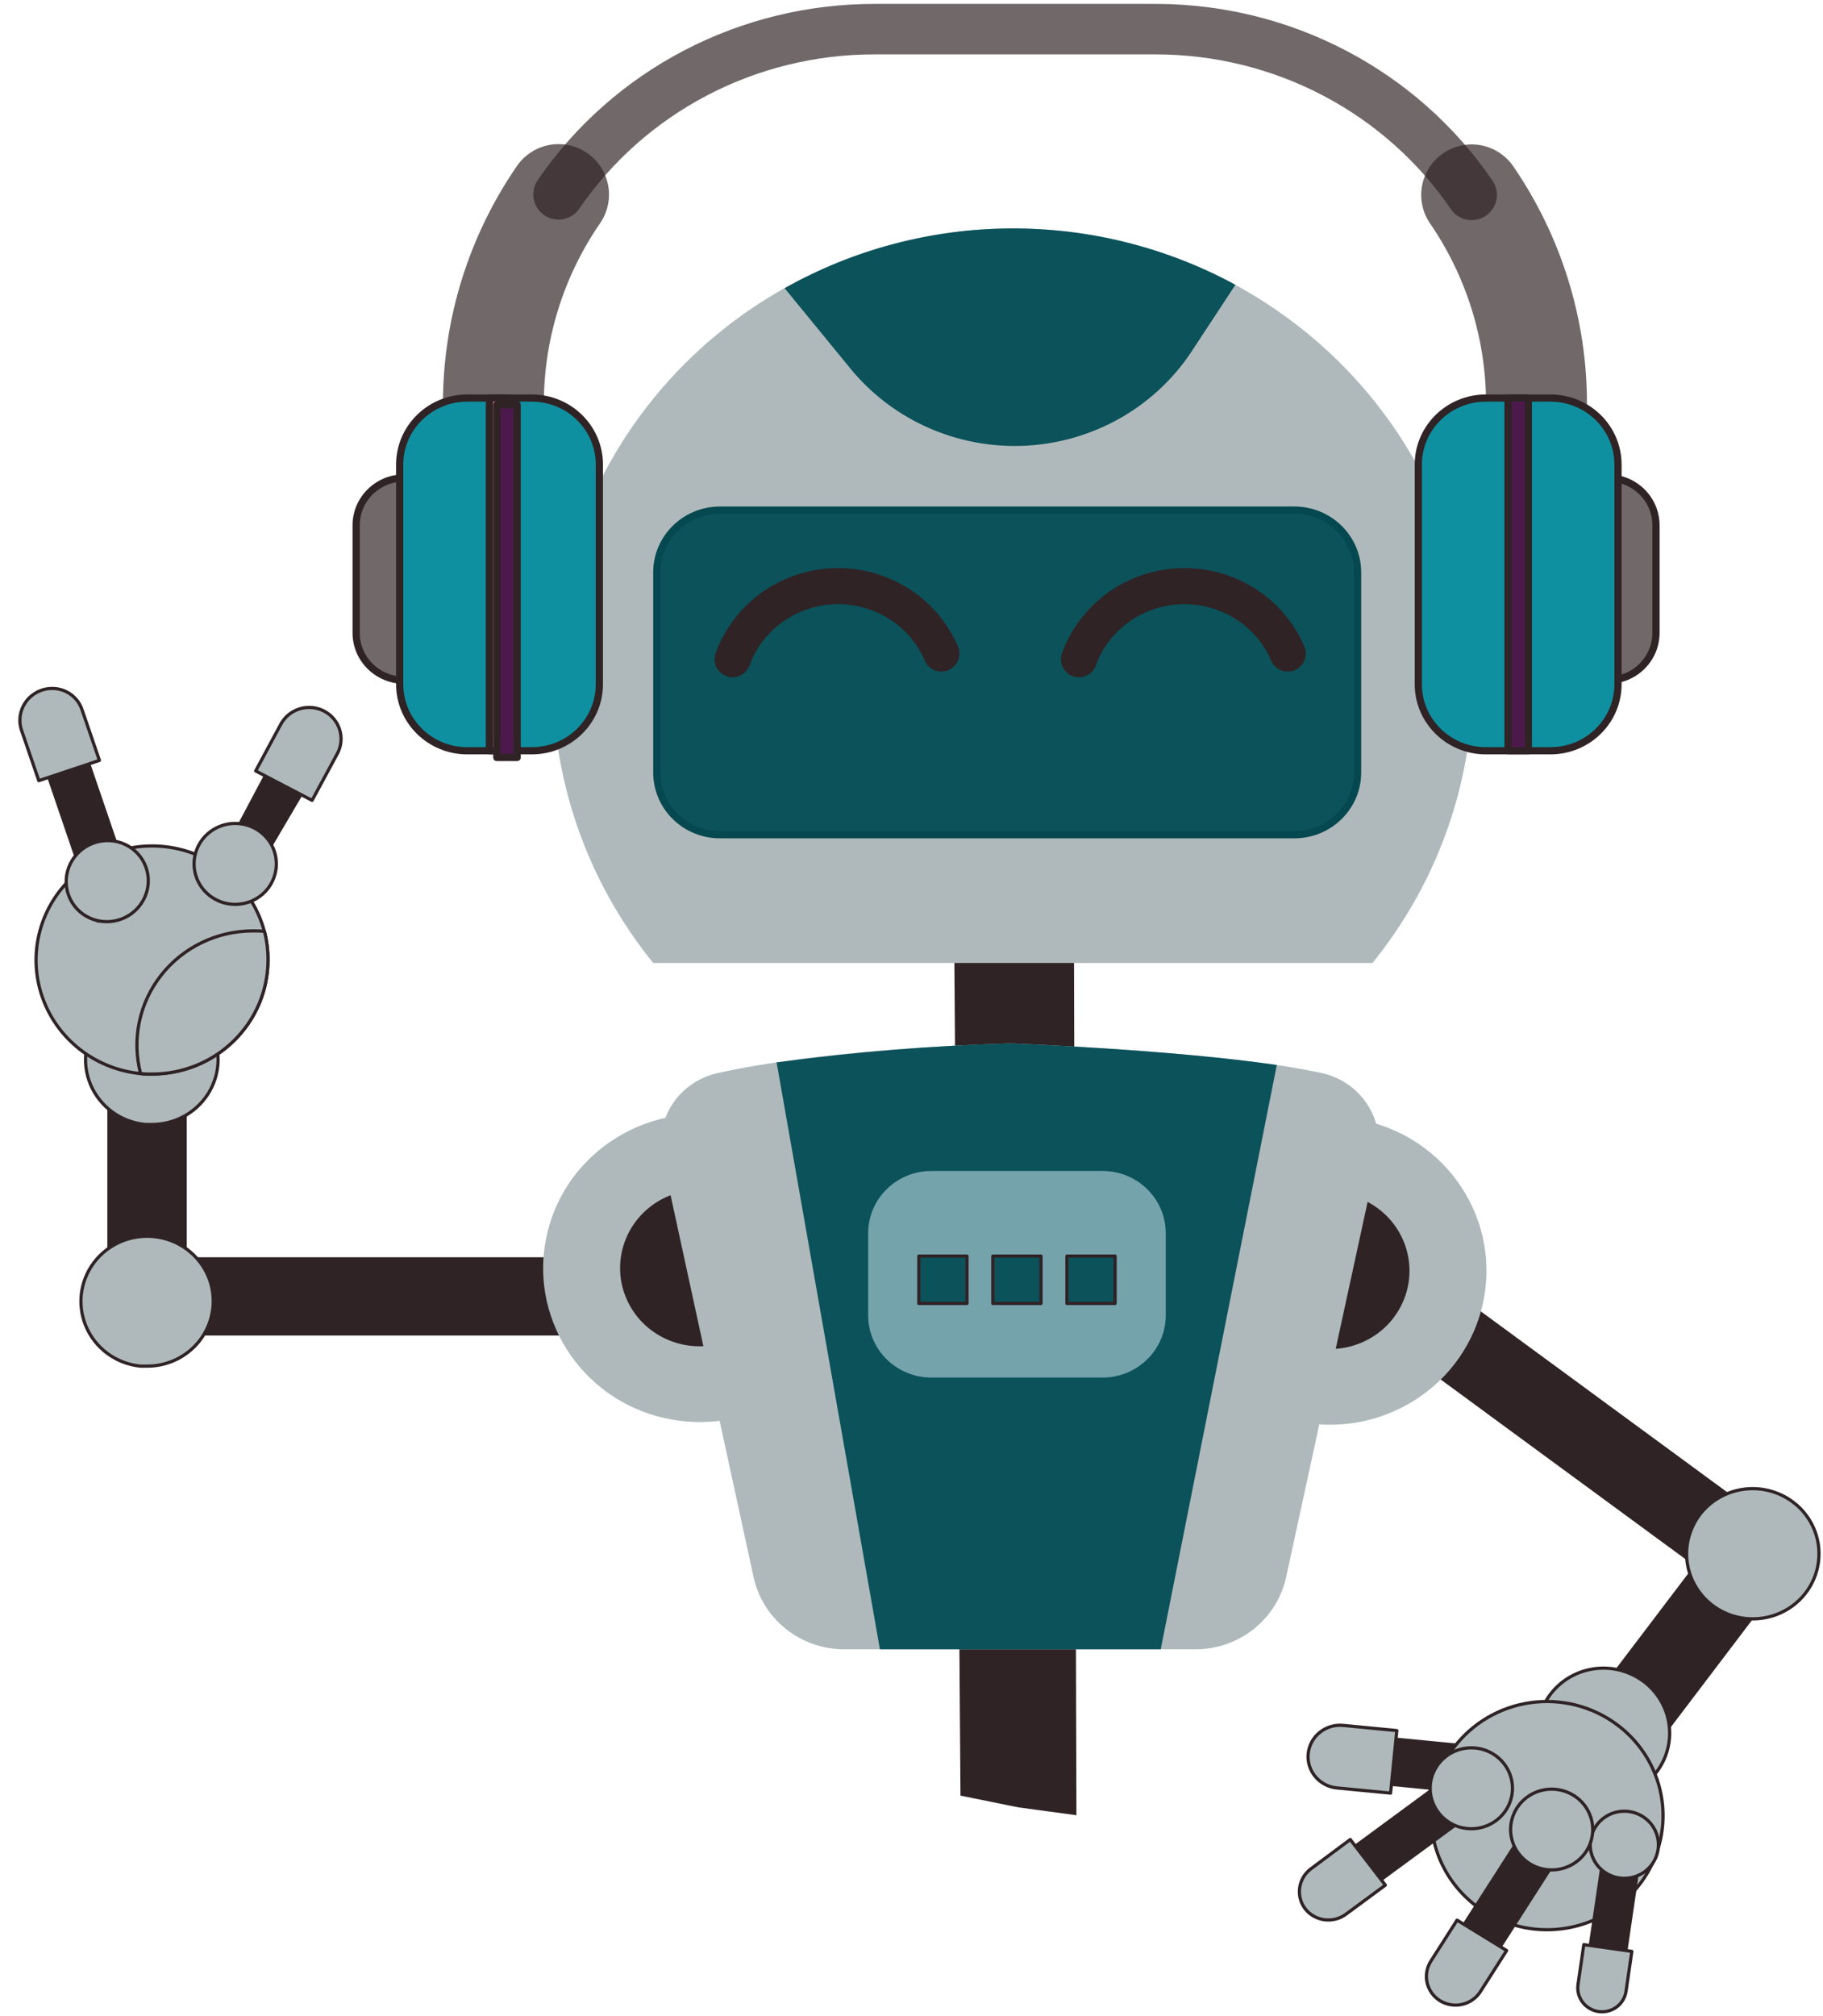 <svg width="455" height="503" viewBox="0 0 455 503" fill="none" xmlns="http://www.w3.org/2000/svg">
<path d="M268.662 452.949L268.004 218.679L254.676 217.171L238.055 220.187L239.725 448.058L254.194 450.993L268.662 452.949Z" fill="#2F2325"/>
<path d="M33.629 314.623V332.351H151.176V314.623H33.629Z" fill="#2F2325" stroke="#2F2325" stroke-width="1.799" stroke-linecap="round" stroke-linejoin="round"/>
<path d="M45.712 253.43H27.685V324.36H45.712V253.43Z" fill="#2F2325" stroke="#2F2325" stroke-width="1.799" stroke-linecap="round" stroke-linejoin="round"/>
<path d="M53.221 324.664C53.221 326.797 52.793 328.908 51.962 330.879C51.132 332.849 49.915 334.639 48.38 336.146C46.846 337.653 45.024 338.848 43.02 339.662C41.015 340.477 38.867 340.895 36.698 340.892C36.158 340.892 35.617 340.892 35.096 340.892C32.09 340.6 29.223 339.503 26.806 337.72C24.39 335.937 22.517 333.537 21.391 330.78C20.265 328.024 19.928 325.016 20.419 322.085C20.91 319.154 22.208 316.411 24.173 314.155C26.138 311.899 28.695 310.215 31.565 309.288C34.435 308.361 37.508 308.225 40.451 308.896C43.394 309.566 46.094 311.017 48.257 313.091C50.42 315.165 51.963 317.783 52.719 320.659C53.048 321.969 53.217 323.314 53.221 324.664Z" fill="#AFB9BB" stroke="#2F2325" stroke-width="0.8" stroke-linecap="round" stroke-linejoin="round"/>
<path d="M54.436 264.363C54.426 268.667 52.681 272.792 49.585 275.834C46.488 278.875 42.291 280.586 37.914 280.591C37.374 280.591 36.833 280.591 36.293 280.591C33.285 280.308 30.414 279.219 27.992 277.442C25.57 275.666 23.689 273.271 22.555 270.517C21.421 267.763 21.077 264.755 21.559 261.822C22.042 258.889 23.334 256.142 25.293 253.881C27.253 251.619 29.806 249.929 32.674 248.995C35.542 248.061 38.616 247.918 41.561 248.582C44.506 249.246 47.21 250.691 49.378 252.761C51.546 254.83 53.095 257.445 53.857 260.32C54.228 261.637 54.423 262.996 54.436 264.363Z" fill="#AFB9BB" stroke="#2F2325" stroke-width="0.8" stroke-linecap="round" stroke-linejoin="round"/>
<path d="M66.886 239.537C66.886 247.088 63.836 254.329 58.406 259.668C52.977 265.008 45.612 268.007 37.934 268.007C36.969 268.007 36.004 268.007 35.096 267.893C29.83 267.38 24.807 265.457 20.574 262.333C16.341 259.209 13.06 255.004 11.087 250.175C9.114 245.345 8.525 240.077 9.384 234.941C10.243 229.806 12.517 225 15.959 221.046C19.4 217.093 23.878 214.143 28.906 212.516C33.933 210.89 39.318 210.65 44.474 211.823C49.631 212.995 54.362 215.535 58.153 219.166C61.944 222.797 64.651 227.381 65.979 232.419C66.578 234.746 66.882 237.136 66.886 239.537V239.537Z" fill="#AFB9BB" stroke="#2F2325" stroke-width="0.8" stroke-linecap="round" stroke-linejoin="round"/>
<path d="M80.339 189.352L64.503 216.292L63.648 207.61L52.556 219.364L71.055 184.512L80.339 189.352Z" fill="#2F2325" stroke="#2F2325" stroke-width="0.8" stroke-linecap="round" stroke-linejoin="round"/>
<path d="M84.2 188.042L77.888 199.715L63.817 192.37L70.11 180.678C71.105 178.848 72.796 177.48 74.814 176.871C76.832 176.263 79.013 176.465 80.88 177.432V177.432C82.749 178.408 84.149 180.073 84.771 182.062C85.393 184.051 85.188 186.202 84.2 188.042V188.042Z" fill="#AFB9BB" stroke="#2F2325" stroke-width="0.8" stroke-linecap="round" stroke-linejoin="round"/>
<path d="M68.855 217.102C69.164 215.127 68.87 213.107 68.011 211.297C67.152 209.486 65.767 207.967 64.029 206.931C62.292 205.896 60.282 205.39 58.252 205.478C56.223 205.566 54.266 206.244 52.628 207.427C50.991 208.609 49.747 210.243 49.053 212.121C48.36 213.998 48.249 216.036 48.734 217.976C49.219 219.916 50.278 221.671 51.778 223.019C53.277 224.367 55.15 225.247 57.158 225.548C58.49 225.75 59.85 225.692 61.159 225.377C62.468 225.062 63.702 224.496 64.788 223.711C65.875 222.926 66.793 221.939 67.491 220.805C68.189 219.671 68.652 218.412 68.855 217.102V217.102Z" fill="#AFB9BB" stroke="#2F2325" stroke-width="0.8" stroke-linecap="round" stroke-linejoin="round"/>
<path d="M18.819 180.865L34.366 226.427L24.45 229.826L8.884 184.27L18.819 180.865Z" fill="#2F2325" stroke="#2F2325" stroke-width="0.8" stroke-linecap="round" stroke-linejoin="round"/>
<path d="M20.501 177.17L24.814 189.739L9.689 194.796L5.377 182.227C5.044 181.253 4.909 180.221 4.981 179.191C5.052 178.161 5.328 177.153 5.793 176.225C6.258 175.296 6.903 174.465 7.691 173.779C8.479 173.092 9.394 172.565 10.385 172.226V172.226C11.385 171.88 12.442 171.735 13.495 171.797C14.548 171.859 15.576 172.128 16.518 172.589C17.46 173.049 18.298 173.692 18.982 174.478C19.666 175.265 20.182 176.18 20.501 177.17V177.17Z" fill="#AFB9BB" stroke="#2F2325" stroke-width="0.8" stroke-linecap="round" stroke-linejoin="round"/>
<path d="M30.194 229.367C35.529 227.441 38.317 221.627 36.424 216.382C34.53 211.137 28.67 208.446 23.336 210.371C18.002 212.297 15.213 218.111 17.107 223.356C19.001 228.601 24.86 231.292 30.194 229.367Z" fill="#AFB9BB" stroke="#2F2325" stroke-width="0.8" stroke-linecap="round" stroke-linejoin="round"/>
<path d="M66.886 239.536C66.886 247.087 63.836 254.329 58.406 259.668C52.977 265.008 45.613 268.007 37.934 268.007C36.969 268.007 36.004 268.007 35.097 267.893C33.987 263.681 33.875 259.274 34.768 255.012C35.66 250.75 37.535 246.746 40.247 243.308C42.959 239.869 46.436 237.088 50.412 235.177C54.387 233.267 58.755 232.277 63.18 232.286C64.126 232.286 65.111 232.286 66.018 232.419C66.603 234.747 66.895 237.138 66.886 239.536V239.536Z" fill="#AFB9BB" stroke="#2F2325" stroke-width="0.8" stroke-linecap="round" stroke-linejoin="round"/>
<path d="M212.672 325.177C217.588 304.518 204.542 283.852 183.534 279.018C162.526 274.184 141.51 287.013 136.594 307.671C131.678 328.33 144.724 348.996 165.732 353.83C186.74 358.664 207.756 345.836 212.672 325.177Z" fill="#AFB9BB"/>
<path d="M386.913 439.513L401.361 450.115L444.498 393.267L430.05 382.665L386.913 439.513Z" fill="#2F2325" stroke="#2F2325" stroke-width="1.799" stroke-linecap="round" stroke-linejoin="round"/>
<path d="M433.795 397.57L444.576 383.362L350.367 314.233L339.586 328.441L433.795 397.57Z" fill="#2F2325" stroke="#2F2325" stroke-width="1.799" stroke-linecap="round" stroke-linejoin="round"/>
<path d="M424.196 377.999C425.496 376.286 427.126 374.841 428.994 373.748C430.861 372.655 432.93 371.934 435.081 371.627C437.232 371.321 439.423 371.434 441.53 371.961C443.637 372.487 445.617 373.417 447.358 374.696L448.612 375.702C450.845 377.705 452.476 380.271 453.329 383.121C454.181 385.971 454.223 388.997 453.449 391.869C452.675 394.741 451.115 397.349 448.938 399.41C446.762 401.471 444.052 402.905 441.105 403.557C438.157 404.209 435.084 404.054 432.22 403.109C429.355 402.163 426.81 400.463 424.859 398.194C422.909 395.925 421.629 393.173 421.158 390.238C420.687 387.303 421.044 384.298 422.189 381.548C422.707 380.289 423.381 379.097 424.196 377.999Z" fill="#AFB9BB" stroke="#2F2325" stroke-width="0.8" stroke-linecap="round" stroke-linejoin="round"/>
<path d="M386.5 423.419C388.947 419.845 392.738 417.374 397.038 416.548C401.338 415.722 405.796 416.61 409.43 419.015C409.874 419.3 410.299 419.623 410.724 419.945C413.054 421.837 414.812 424.321 415.807 427.126C416.802 429.932 416.995 432.952 416.366 435.858C415.737 438.765 414.31 441.446 412.239 443.61C410.168 445.774 407.534 447.338 404.622 448.132C401.711 448.926 398.633 448.92 395.725 448.114C392.816 447.308 390.188 445.733 388.127 443.561C386.065 441.388 384.649 438.702 384.032 435.793C383.415 432.884 383.621 429.865 384.628 427.063C385.096 425.777 385.724 424.552 386.5 423.419V423.419Z" fill="#AFB9BB" stroke="#2F2325" stroke-width="0.8" stroke-linecap="round" stroke-linejoin="round"/>
<path d="M336.887 443.753L364.049 446.376L365.075 436.101L337.914 433.477L336.887 443.753Z" fill="#2F2325" stroke="#2F2325" stroke-width="1.799" stroke-linecap="round" stroke-linejoin="round"/>
<path d="M335.235 430.537L348.63 431.827L347.067 447.429L333.672 446.139C331.568 445.937 329.632 444.922 328.289 443.317C326.946 441.711 326.306 439.647 326.511 437.578V437.578C326.721 435.508 327.757 433.604 329.392 432.284C331.028 430.964 333.129 430.335 335.235 430.537V430.537Z" fill="#AFB9BB" stroke="#2F2325" stroke-width="0.8" stroke-linecap="round" stroke-linejoin="round"/>
<path d="M362.064 437.18C364.185 434.071 366.91 431.404 370.08 429.332C373.251 427.26 376.807 425.823 380.543 425.103C384.279 424.384 388.123 424.397 391.854 425.14C395.586 425.883 399.132 427.343 402.289 429.436C403.08 429.967 403.833 430.518 404.566 431.106C408.647 434.422 411.725 438.775 413.465 443.691C415.206 448.608 415.543 453.899 414.439 458.991C413.335 464.082 410.832 468.778 407.203 472.568C403.575 476.359 398.959 479.098 393.857 480.489C388.756 481.879 383.364 481.868 378.269 480.456C373.174 479.044 368.57 476.285 364.958 472.479C361.345 468.674 358.863 463.967 357.782 458.871C356.7 453.775 357.059 448.485 358.821 443.576C359.621 441.317 360.71 439.167 362.064 437.18Z" fill="#AFB9BB" stroke="#2F2325" stroke-width="0.8" stroke-linecap="round" stroke-linejoin="round"/>
<path d="M330.873 466.751L366.774 440.349L372.545 447.923L336.644 474.305L330.873 466.751Z" fill="#2F2325" stroke="#2F2325" stroke-width="1.799" stroke-linecap="round" stroke-linejoin="round"/>
<path d="M327.148 466.353L337.011 459.007L345.774 470.395L335.911 477.665C334.362 478.805 332.416 479.293 330.502 479.022C328.587 478.752 326.86 477.745 325.7 476.222V476.222C324.588 474.715 324.117 472.842 324.388 470.999C324.658 469.156 325.648 467.489 327.148 466.353V466.353Z" fill="#AFB9BB" stroke="#2F2325" stroke-width="0.8" stroke-linecap="round" stroke-linejoin="round"/>
<path d="M377.235 448.492C377.691 446.543 377.548 444.504 376.825 442.635C376.101 440.766 374.829 439.15 373.17 437.992C371.511 436.835 369.54 436.188 367.507 436.134C365.473 436.08 363.469 436.62 361.749 437.688C360.029 438.755 358.67 440.301 357.844 442.129C357.018 443.957 356.763 445.985 357.111 447.956C357.459 449.926 358.395 451.751 359.799 453.198C361.203 454.645 363.013 455.65 364.998 456.084C367.644 456.663 370.415 456.19 372.707 454.768C375 453.346 376.627 451.09 377.235 448.492Z" fill="#AFB9BB" stroke="#2F2325" stroke-width="0.8" stroke-linecap="round" stroke-linejoin="round"/>
<path d="M396.267 493.286L401.594 457.071L409.488 458.172L404.18 494.387L396.267 493.286Z" fill="#2F2325" stroke="#2F2325" stroke-width="1.799" stroke-linecap="round" stroke-linejoin="round"/>
<path d="M393.854 495.203L395.302 485.238L407.288 486.927L405.84 496.873C405.729 497.649 405.463 498.395 405.059 499.069C404.654 499.743 404.118 500.333 403.482 500.803C402.846 501.274 402.121 501.617 401.35 501.812C400.579 502.007 399.776 502.051 398.988 501.941V501.941C397.399 501.715 395.967 500.879 395.004 499.616C394.041 498.353 393.628 496.766 393.854 495.203V495.203Z" fill="#AFB9BB" stroke="#2F2325" stroke-width="0.8" stroke-linecap="round" stroke-linejoin="round"/>
<path d="M412.576 455.799C411.668 454.407 410.36 453.311 408.818 452.649C407.276 451.987 405.569 451.789 403.913 452.081C402.256 452.373 400.725 453.14 399.513 454.287C398.3 455.434 397.46 456.908 397.099 458.524C396.738 460.14 396.872 461.825 397.484 463.366C398.097 464.907 399.16 466.236 400.539 467.183C401.918 468.13 403.552 468.654 405.235 468.689C406.917 468.724 408.571 468.267 409.99 467.378C411.893 466.178 413.234 464.285 413.719 462.115C414.204 459.944 413.793 457.673 412.576 455.799V455.799Z" fill="#AFB9BB" stroke="#2F2325" stroke-width="0.8" stroke-linecap="round" stroke-linejoin="round"/>
<path d="M360.732 488.465L384.666 451.187L392.792 456.198L368.878 493.495L360.732 488.465Z" fill="#2F2325" stroke="#2F2325" stroke-width="1.799" stroke-linecap="round" stroke-linejoin="round"/>
<path d="M357.123 489.376L363.666 479.127L376.039 486.719L369.476 496.987C368.443 498.594 366.806 499.733 364.922 500.156C363.038 500.579 361.06 500.252 359.42 499.246V499.246C357.788 498.234 356.63 496.627 356.199 494.777C355.769 492.928 356.101 490.985 357.123 489.376V489.376Z" fill="#AFB9BB" stroke="#2F2325" stroke-width="0.8" stroke-linecap="round" stroke-linejoin="round"/>
<path d="M397.424 455.097C397.138 453.121 396.261 451.272 394.905 449.787C393.549 448.301 391.775 447.244 389.808 446.751C387.84 446.259 385.768 446.352 383.855 447.018C381.941 447.685 380.272 448.896 379.059 450.497C377.846 452.098 377.144 454.017 377.042 456.011C376.939 458.005 377.442 459.984 378.485 461.697C379.528 463.41 381.065 464.779 382.901 465.632C384.737 466.484 386.789 466.781 388.797 466.486C391.474 466.096 393.886 464.679 395.503 462.544C397.12 460.41 397.811 457.732 397.424 455.097V455.097Z" fill="#AFB9BB" stroke="#2F2325" stroke-width="0.8" stroke-linecap="round" stroke-linejoin="round"/>
<path d="M181.891 333.603C191.543 329.645 196.104 318.742 192.078 309.251C188.053 299.76 176.965 295.275 167.314 299.233C157.662 303.192 153.101 314.095 157.127 323.586C161.152 333.077 172.24 337.562 181.891 333.603Z" fill="#2F2325" stroke="#2F2325" stroke-width="1.799" stroke-linecap="round" stroke-linejoin="round"/>
<path d="M353.086 349.394C371.228 337.91 376.468 314.138 364.789 296.298C353.111 278.457 328.937 273.305 310.795 284.789C292.653 296.273 287.413 320.045 299.091 337.885C310.77 355.725 334.944 360.878 353.086 349.394Z" fill="#AFB9BB"/>
<path d="M349.167 324.868C353.527 315.521 349.355 304.468 339.85 300.181C330.345 295.893 319.105 299.995 314.745 309.342C310.385 318.689 314.557 329.742 324.062 334.029C333.567 338.317 344.807 334.215 349.167 324.868Z" fill="#2F2325" stroke="#2F2325" stroke-width="1.799" stroke-linecap="round" stroke-linejoin="round"/>
<path d="M342.545 240.294C356.021 223.68 364.454 203.663 366.875 182.545C369.297 161.427 365.607 140.065 356.231 120.918C346.855 101.77 332.174 85.614 313.875 74.306C295.576 62.999 274.404 57.001 252.793 57.001C231.181 57.001 210.009 62.999 191.71 74.306C173.412 85.614 158.73 101.77 149.354 120.918C139.978 140.065 136.289 161.427 138.71 182.545C141.131 203.663 149.564 223.68 163.04 240.294H342.545Z" fill="#AFB9BB"/>
<path d="M323.05 127.284H179.717C170.997 127.284 163.928 134.235 163.928 142.81V192.767C163.928 201.342 170.997 208.293 179.717 208.293H323.05C331.77 208.293 338.839 201.342 338.839 192.767V142.81C338.839 134.235 331.77 127.284 323.05 127.284Z" fill="#0B525B" stroke="#054850" stroke-width="1.799" stroke-linecap="round" stroke-linejoin="round"/>
<path d="M182.844 164.505C184.739 159.286 188.194 154.751 192.755 151.496C197.317 148.241 202.772 146.417 208.406 146.263C214.039 146.109 219.589 147.633 224.327 150.634C229.065 153.635 232.771 157.974 234.958 163.081" stroke="#2F2325" stroke-width="8.996" stroke-linecap="round" stroke-linejoin="round"/>
<path d="M269.295 164.505C271.191 159.286 274.646 154.751 279.207 151.496C283.768 148.241 289.223 146.417 294.857 146.263C300.491 146.109 306.04 147.633 310.778 150.634C315.517 153.635 319.222 157.974 321.409 163.081" stroke="#2F2325" stroke-width="8.996" stroke-linecap="round" stroke-linejoin="round"/>
<path d="M401.285 169.745C398.101 169.745 395.048 168.501 392.796 166.287C390.545 164.073 389.28 161.07 389.28 157.939V131.082C389.277 129.53 389.586 127.993 390.188 126.558C390.79 125.124 391.674 123.82 392.789 122.722C393.904 121.623 395.229 120.752 396.687 120.158C398.144 119.563 399.707 119.257 401.285 119.257C402.864 119.255 404.427 119.558 405.886 120.15C407.344 120.742 408.67 121.612 409.787 122.708C410.904 123.805 411.79 125.107 412.395 126.541C412.999 127.974 413.31 129.511 413.31 131.063V157.92C413.313 159.474 413.004 161.013 412.4 162.448C411.797 163.884 410.911 165.189 409.794 166.287C408.677 167.386 407.35 168.257 405.89 168.85C404.43 169.443 402.865 169.748 401.285 169.745Z" fill="#2F2325" fill-opacity="0.68" stroke="#2F2325" stroke-width="1.799" stroke-linecap="round" stroke-linejoin="round"/>
<path d="M100.915 169.745C99.337 169.748 97.773 169.444 96.314 168.852C94.856 168.26 93.53 167.391 92.413 166.294C91.296 165.197 90.41 163.895 89.805 162.462C89.201 161.028 88.89 159.491 88.89 157.939V131.082C88.887 129.528 89.197 127.99 89.8 126.554C90.403 125.118 91.289 123.813 92.406 122.715C93.523 121.616 94.85 120.746 96.31 120.152C97.77 119.559 99.335 119.255 100.915 119.257V119.257C102.491 119.257 104.052 119.562 105.509 120.156C106.966 120.749 108.289 121.619 109.404 122.715C110.519 123.811 111.403 125.113 112.006 126.545C112.61 127.977 112.92 129.513 112.92 131.063V157.92C112.923 159.472 112.614 161.01 112.012 162.444C111.41 163.879 110.526 165.182 109.411 166.281C108.296 167.379 106.971 168.25 105.513 168.845C104.056 169.439 102.493 169.745 100.915 169.745V169.745Z" fill="#2F2325" fill-opacity="0.68" stroke="#2F2325" stroke-width="1.799" stroke-linecap="round" stroke-linejoin="round"/>
<path d="M139.402 48.555C128.782 63.985 123.121 82.196 123.15 100.827V120.339" stroke="#2F2325" stroke-opacity="0.68" stroke-width="25.189" stroke-linecap="round" stroke-linejoin="round"/>
<path d="M367.315 48.631C358.624 35.898 346.881 25.465 333.12 18.253C319.359 11.04 304.004 7.269 288.41 7.272H218.249C202.677 7.262 187.341 11.016 173.591 18.205C159.842 25.394 148.101 35.797 139.402 48.498" stroke="#2F2325" stroke-opacity="0.68" stroke-width="12.595" stroke-linecap="round" stroke-linejoin="round"/>
<path d="M383.489 120.339V100.827C383.519 82.23 377.885 64.051 367.314 48.631" stroke="#2F2325" stroke-opacity="0.68" stroke-width="25.189" stroke-linecap="round" stroke-linejoin="round"/>
<path d="M132.724 99.328H116.626C107.309 99.328 99.757 106.755 99.757 115.917V170.751C99.757 179.913 107.309 187.34 116.626 187.34H132.724C142.04 187.34 149.593 179.913 149.593 170.751V115.917C149.593 106.755 142.04 99.328 132.724 99.328Z" fill="#0F90A0" stroke="#2F2325" stroke-width="1.799" stroke-linecap="round" stroke-linejoin="round"/>
<path d="M127.223 99.328H122.146V187.34H127.223V99.328Z" fill="#E68E7B" stroke="#2F2325" stroke-width="1.799" stroke-linecap="round" stroke-linejoin="round"/>
<path d="M386.964 99.328H370.866C361.549 99.328 353.996 106.755 353.996 115.917V170.751C353.996 179.913 361.549 187.34 370.866 187.34H386.964C396.28 187.34 403.833 179.913 403.833 170.751V115.917C403.833 106.755 396.28 99.328 386.964 99.328Z" fill="#0F90A0" stroke="#2F2325" stroke-width="1.799" stroke-linecap="round" stroke-linejoin="round"/>
<path d="M381.462 99.328H376.386V187.34H381.462V99.328Z" fill="#4D194D" stroke="#2F2325" stroke-width="1.799" stroke-linecap="round" stroke-linejoin="round"/>
<path d="M129.076 101H124V189.012H129.076V101Z" fill="#4D194D" stroke="#2F2325" stroke-width="1.799" stroke-linecap="round" stroke-linejoin="round"/>
<path d="M253.237 111.284C262.029 111.286 270.682 109.123 278.407 104.992C286.131 100.861 292.68 94.893 297.457 87.634L308.343 71.064C291.092 61.696 271.68 56.854 251.975 57.003C232.269 57.153 212.935 62.289 195.834 71.918L212.221 91.924C217.151 97.961 223.394 102.834 230.493 106.185C237.591 109.535 245.363 111.278 253.237 111.284Z" fill="#0B525B"/>
<path d="M329.87 267.76C305.299 262.313 252.104 260.358 252.104 260.358C239.287 260.757 203.618 262.256 179.047 267.779C174.396 268.819 170.348 271.619 167.783 275.574C165.217 279.529 164.341 284.319 165.343 288.905L188.1 393.601C189.218 398.677 192.067 403.226 196.174 406.491C200.281 409.757 205.401 411.544 210.683 411.556H298.408C303.69 411.544 308.809 409.757 312.917 406.491C317.024 403.226 319.873 398.677 320.991 393.601L343.728 288.905C344.727 284.295 343.83 279.484 341.233 275.522C338.636 271.56 334.551 268.77 329.87 267.76Z" fill="#AFB9BB"/>
<path d="M318.675 265.748C292.019 261.838 252.162 260.358 252.162 260.358C232.646 260.908 213.175 262.492 193.832 265.103L219.619 411.556H289.703L318.675 265.748Z" fill="#0B525B"/>
<path d="M275.169 292.188H232.474C223.754 292.188 216.685 299.14 216.685 307.714V328.213C216.685 336.788 223.754 343.739 232.474 343.739H275.169C283.889 343.739 290.958 336.788 290.958 328.213V307.714C290.958 299.14 283.889 292.188 275.169 292.188Z" fill="#75A3AC"/>
<path d="M241.352 313.427H229.328V325.252H241.352V313.427Z" fill="#0B525B" stroke="#2F2325" stroke-width="0.8" stroke-linecap="round" stroke-linejoin="round"/>
<path d="M259.824 313.427H247.799V325.252H259.824V313.427Z" fill="#0B525B" stroke="#2F2325" stroke-width="0.8" stroke-linecap="round" stroke-linejoin="round"/>
<path d="M278.315 313.427H266.29V325.252H278.315V313.427Z" fill="#0B525B" stroke="#2F2325" stroke-width="0.8" stroke-linecap="round" stroke-linejoin="round"/>
</svg>
